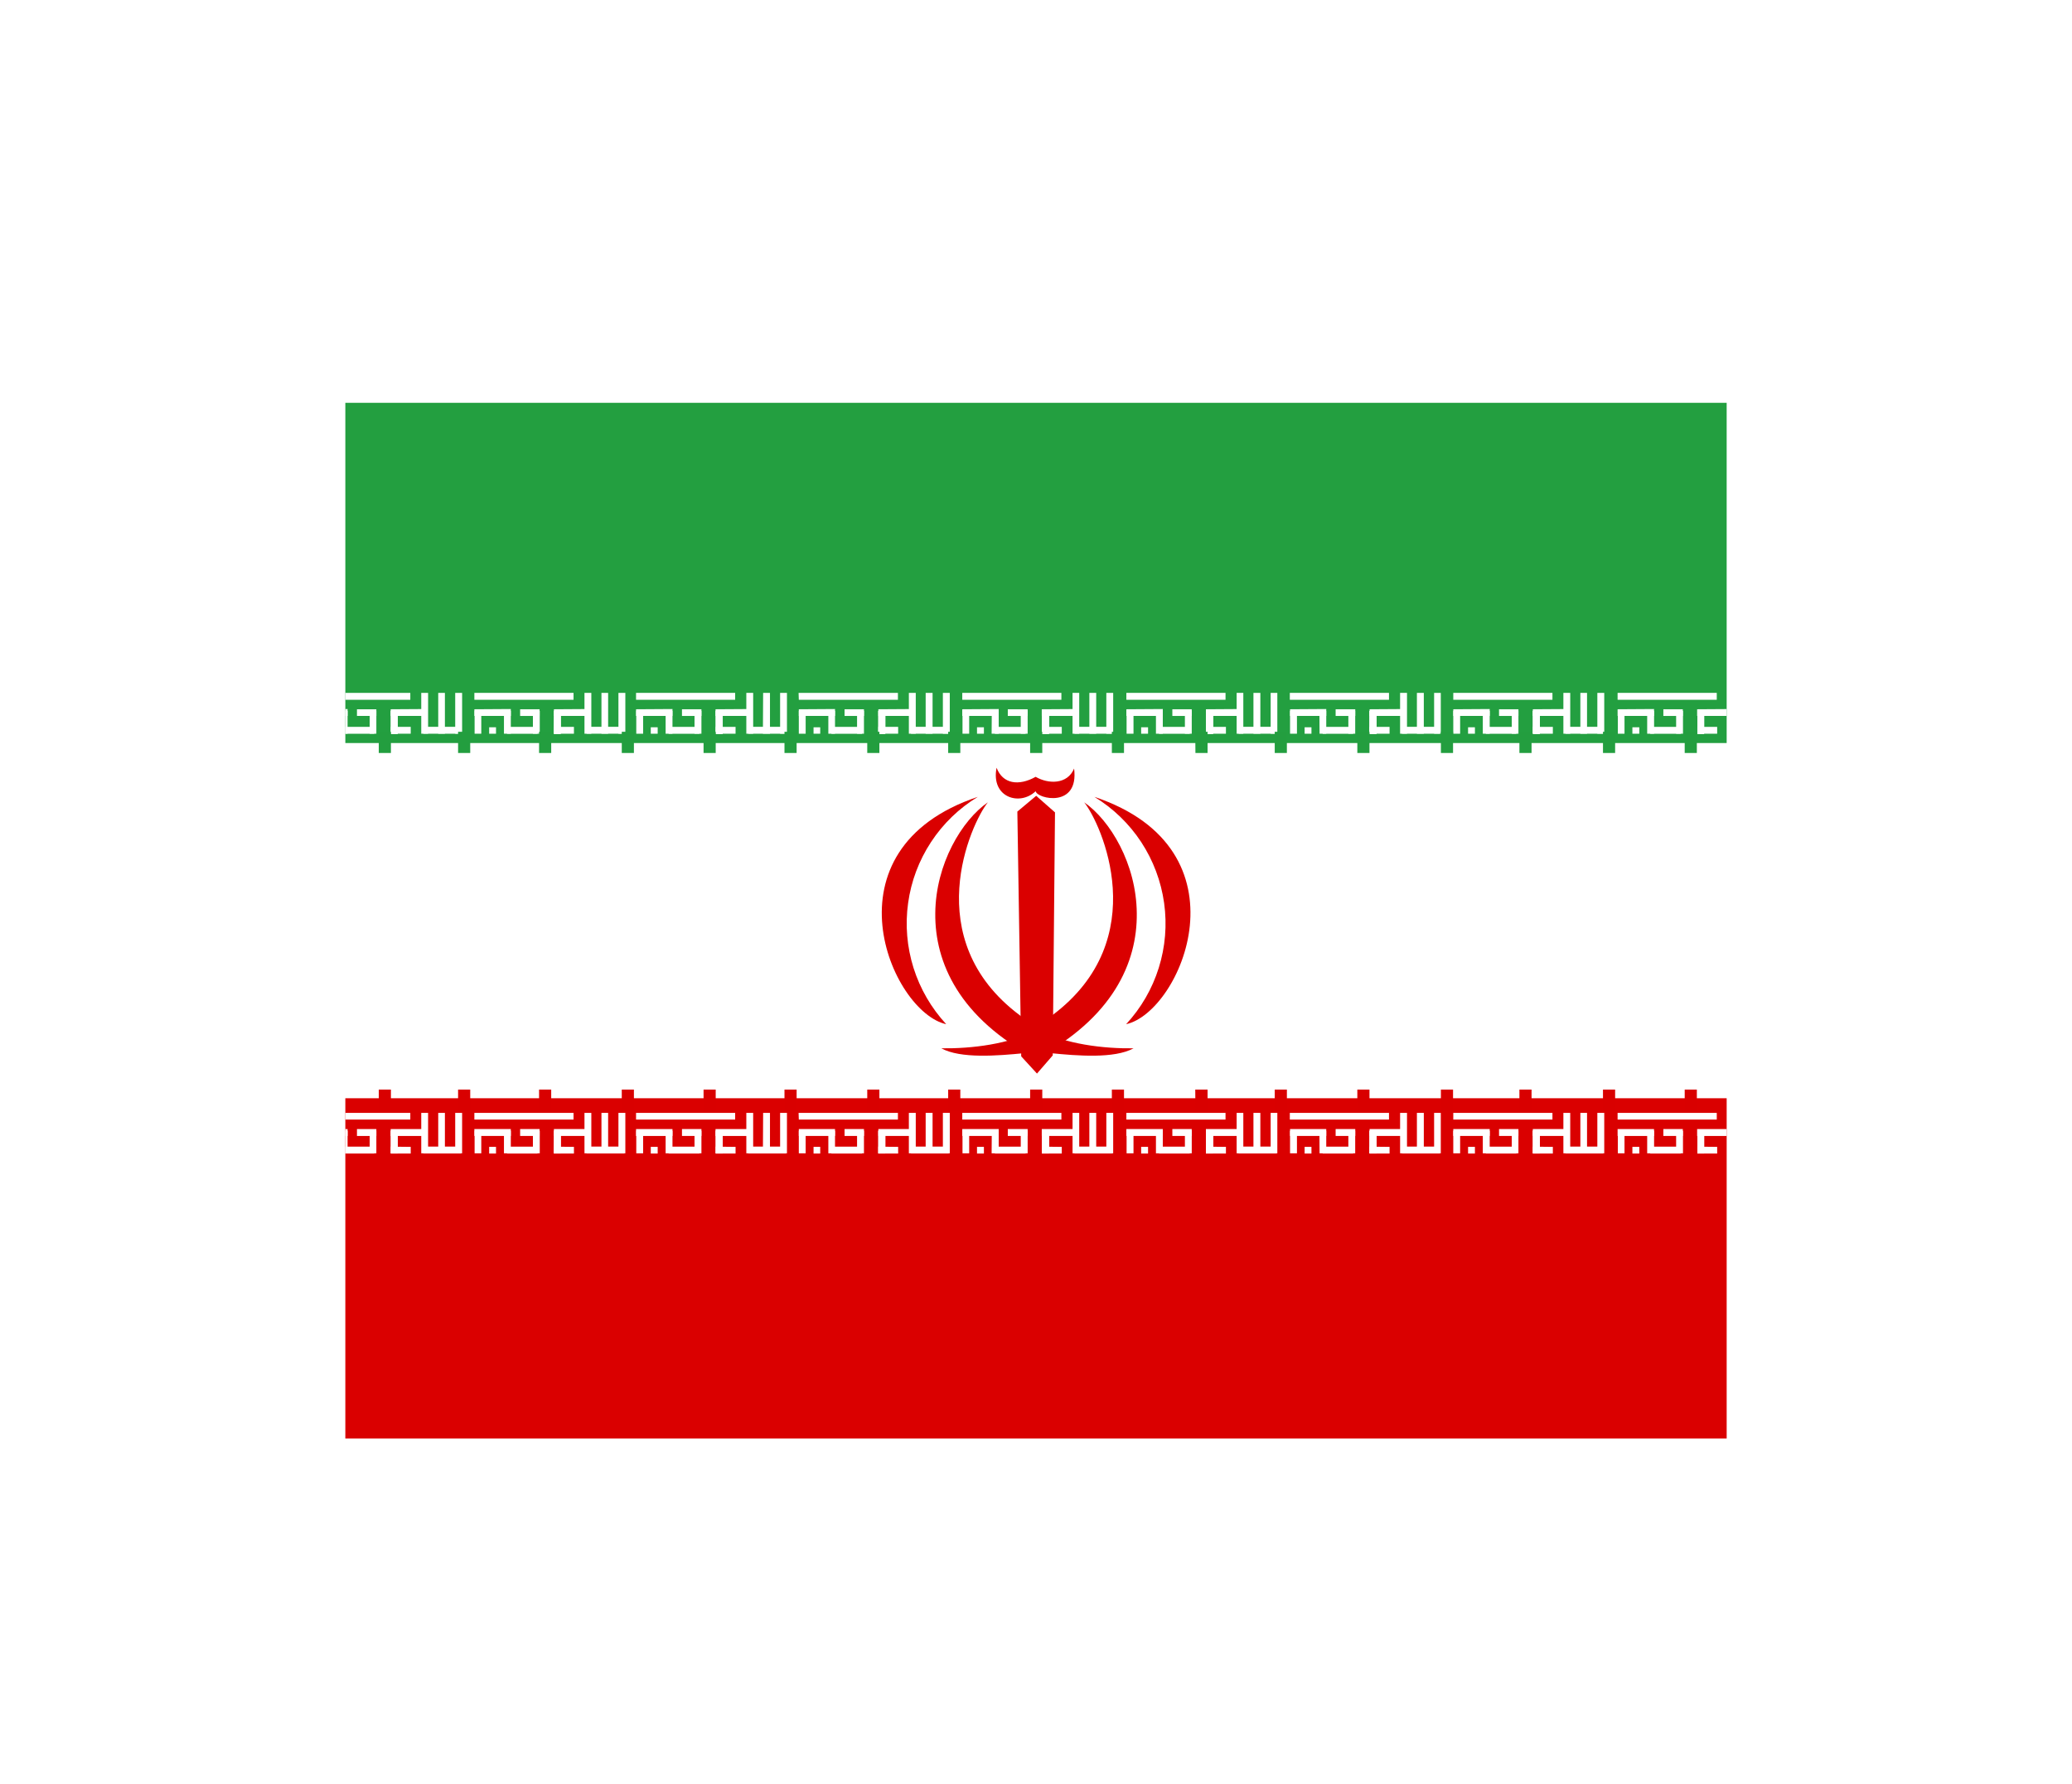 <svg width="36" height="31" viewBox="0 0 36 31" fill="none" xmlns="http://www.w3.org/2000/svg">
<g filter="url(#filter0_d_336_27804)">
<g clip-path="url(#clip0_336_27804)">
<path fill-rule="evenodd" clip-rule="evenodd" d="M2.25 3H33.75V21H2.25V3Z" fill="white"/>
<path fill-rule="evenodd" clip-rule="evenodd" d="M2.25 15.086H33.75V20.999H2.25V15.086Z" fill="#DA0000"/>
<path fill-rule="evenodd" clip-rule="evenodd" d="M8.242 15.34H9.965V15.456H8.242V15.34ZM8.499 15.931H8.618V16.047H8.499V15.931ZM9.972 15.931V16.047H9.627V15.927L9.972 15.931ZM10.155 15.34H10.274V16.043H10.155V15.34Z" fill="white"/>
<path fill-rule="evenodd" clip-rule="evenodd" d="M10.845 15.926V16.046H10.191V15.926H10.845ZM9.629 15.648H9.741V16.046H9.625L9.629 15.648Z" fill="white"/>
<path fill-rule="evenodd" clip-rule="evenodd" d="M10.745 15.34H10.865V16.043H10.745V15.34ZM10.45 15.34H10.566V16.043H10.45V15.34ZM8.875 15.621V15.741H8.242V15.621H8.875ZM10.257 15.621V15.741H9.624V15.621H10.257Z" fill="white"/>
<path fill-rule="evenodd" clip-rule="evenodd" d="M9.629 15.652H9.741V16.043H9.625L9.629 15.652Z" fill="white"/>
<path fill-rule="evenodd" clip-rule="evenodd" d="M9.629 15.652H9.741V16.043H9.625L9.629 15.652Z" fill="white"/>
<path fill-rule="evenodd" clip-rule="evenodd" d="M9.628 15.652H9.74V16.043H9.624L9.628 15.652ZM8.246 15.652H8.362V16.043H8.246V15.652ZM9.259 15.652H9.378V16.043H9.259V15.652ZM8.756 15.652H8.875V16.043H8.756V15.652Z" fill="white"/>
<path fill-rule="evenodd" clip-rule="evenodd" d="M9.339 15.927V16.047H8.809V15.927H9.339ZM9.375 15.621V15.741H9.037V15.621H9.375Z" fill="white"/>
<path fill-rule="evenodd" clip-rule="evenodd" d="M5.406 15.34H7.129V15.456H5.406V15.34ZM5.663 15.931H5.782V16.047H5.659L5.663 15.931ZM7.136 15.931V16.047H6.791V15.927L7.136 15.931ZM7.319 15.34H7.438V16.043H7.319V15.34Z" fill="white"/>
<path fill-rule="evenodd" clip-rule="evenodd" d="M8.009 15.926V16.046H7.355V15.926H8.009ZM6.793 15.648H6.909V16.046H6.793V15.648Z" fill="white"/>
<path fill-rule="evenodd" clip-rule="evenodd" d="M7.909 15.34H8.029V16.043H7.909V15.34ZM7.614 15.34H7.73V16.043H7.614V15.34ZM6.039 15.621V15.741H5.406V15.621H6.039ZM7.421 15.621V15.741H6.788V15.621H7.421Z" fill="white"/>
<path fill-rule="evenodd" clip-rule="evenodd" d="M6.793 15.652H6.909V16.043H6.793V15.652Z" fill="white"/>
<path fill-rule="evenodd" clip-rule="evenodd" d="M6.793 15.652H6.909V16.043H6.793V15.652Z" fill="white"/>
<path fill-rule="evenodd" clip-rule="evenodd" d="M6.792 15.652H6.908V16.043H6.792V15.652ZM5.41 15.652H5.526V16.043H5.41V15.652ZM6.423 15.652H6.539V16.043H6.423V15.652ZM5.92 15.652H6.039V16.043H5.92V15.652Z" fill="white"/>
<path fill-rule="evenodd" clip-rule="evenodd" d="M6.504 15.927V16.047H5.977V15.927H6.504ZM6.539 15.621V15.741H6.202V15.621H6.539Z" fill="white"/>
<path fill-rule="evenodd" clip-rule="evenodd" d="M11.051 15.34H12.773V15.456H11.051V15.34ZM11.307 15.931H11.427V16.047H11.307V15.931ZM12.78 15.931V16.047H12.436V15.927L12.78 15.931ZM12.967 15.34H13.086V16.043H12.967V15.34Z" fill="white"/>
<path fill-rule="evenodd" clip-rule="evenodd" d="M13.654 15.926V16.046H13V15.926H13.654ZM12.438 15.648H12.557V16.046H12.438V15.648Z" fill="white"/>
<path fill-rule="evenodd" clip-rule="evenodd" d="M13.554 15.34H13.673V16.043H13.554V15.34ZM13.259 15.34H13.378V16.043H13.255L13.259 15.34ZM11.684 15.621V15.741H11.051V15.621H11.684ZM13.065 15.621V15.741H12.432V15.621H13.065Z" fill="white"/>
<path fill-rule="evenodd" clip-rule="evenodd" d="M12.438 15.652H12.557V16.043H12.438V15.652Z" fill="white"/>
<path fill-rule="evenodd" clip-rule="evenodd" d="M12.438 15.652H12.557V16.043H12.438V15.652Z" fill="white"/>
<path fill-rule="evenodd" clip-rule="evenodd" d="M12.436 15.652H12.556V16.043H12.436V15.652ZM11.055 15.652H11.174V16.043H11.055V15.652ZM12.067 15.652H12.187V16.043H12.067V15.652ZM11.565 15.652H11.684V16.043H11.565V15.652Z" fill="white"/>
<path fill-rule="evenodd" clip-rule="evenodd" d="M12.152 15.927V16.047H11.617V15.927H12.152ZM12.187 15.621V15.741H11.849V15.621H12.187Z" fill="white"/>
<path fill-rule="evenodd" clip-rule="evenodd" d="M13.875 15.34H15.601V15.456H13.879L13.875 15.34ZM14.135 15.931H14.251V16.047H14.135V15.931ZM15.605 15.931V16.047H15.26V15.927L15.605 15.931ZM15.791 15.34H15.911V16.043H15.791V15.34Z" fill="white"/>
<path fill-rule="evenodd" clip-rule="evenodd" d="M16.482 15.926V16.046H15.828V15.926H16.482ZM15.262 15.648H15.381V16.046H15.262V15.648Z" fill="white"/>
<path fill-rule="evenodd" clip-rule="evenodd" d="M16.382 15.34H16.502V16.043H16.382V15.34ZM16.083 15.34H16.203V16.043H16.083V15.34ZM14.508 15.621V15.741H13.879V15.621H14.508ZM15.89 15.621V15.741H15.261V15.621H15.89Z" fill="white"/>
<path fill-rule="evenodd" clip-rule="evenodd" d="M15.262 15.652H15.381V16.043H15.262V15.652Z" fill="white"/>
<path fill-rule="evenodd" clip-rule="evenodd" d="M15.262 15.652H15.381V16.043H15.262V15.652Z" fill="white"/>
<path fill-rule="evenodd" clip-rule="evenodd" d="M15.261 15.652H15.38V16.043H15.261V15.652ZM13.879 15.652H13.998V16.043H13.879V15.652ZM14.891 15.652H15.011V16.043H14.891V15.652ZM14.392 15.652H14.508V16.043H14.392V15.652Z" fill="white"/>
<path fill-rule="evenodd" clip-rule="evenodd" d="M14.976 15.927V16.047H14.445V15.927H14.976ZM15.011 15.621V15.741H14.674V15.621H15.011Z" fill="white"/>
<path fill-rule="evenodd" clip-rule="evenodd" d="M16.719 15.34H18.441V15.456H16.719V15.34ZM16.975 15.931H17.095V16.047H16.975V15.931ZM18.448 15.931V16.047H18.104V15.927L18.448 15.931ZM18.635 15.34H18.751V16.043H18.635V15.34Z" fill="white"/>
<path fill-rule="evenodd" clip-rule="evenodd" d="M19.322 15.926V16.046H18.668V15.926H19.322ZM18.105 15.648H18.225V16.046H18.105V15.648Z" fill="white"/>
<path fill-rule="evenodd" clip-rule="evenodd" d="M19.222 15.34H19.341V16.043H19.222V15.34ZM18.927 15.34H19.046V16.043H18.927V15.34ZM17.352 15.621V15.741H16.719V15.621H17.352ZM18.733 15.621V15.741H18.1V15.621H18.733Z" fill="white"/>
<path fill-rule="evenodd" clip-rule="evenodd" d="M18.105 15.652H18.225V16.043H18.105V15.652Z" fill="white"/>
<path fill-rule="evenodd" clip-rule="evenodd" d="M18.105 15.652H18.225V16.043H18.105V15.652Z" fill="white"/>
<path fill-rule="evenodd" clip-rule="evenodd" d="M18.104 15.652H18.224V16.043H18.104V15.652ZM16.723 15.652H16.839V16.043H16.723V15.652ZM17.735 15.652H17.855V16.043H17.735V15.652ZM17.232 15.652H17.352V16.043H17.229L17.232 15.652Z" fill="white"/>
<path fill-rule="evenodd" clip-rule="evenodd" d="M17.82 15.927V16.047H17.285V15.927H17.82ZM17.855 15.621V15.741H17.51V15.621H17.855Z" fill="white"/>
<path fill-rule="evenodd" clip-rule="evenodd" d="M2.25 3H33.75V8.913H2.25V3Z" fill="#239F40"/>
<path fill-rule="evenodd" clip-rule="evenodd" d="M19.57 15.34H21.293V15.456H19.57V15.34ZM19.827 15.931H19.947V16.047H19.827V15.931ZM21.3 15.931V16.047H20.952V15.927L21.3 15.931ZM21.486 15.34H21.602V16.043H21.486V15.34Z" fill="white"/>
<path fill-rule="evenodd" clip-rule="evenodd" d="M22.173 15.926V16.046H21.519V15.926H22.173ZM20.957 15.648H21.076V16.046H20.953L20.957 15.648Z" fill="white"/>
<path fill-rule="evenodd" clip-rule="evenodd" d="M22.077 15.34H22.193V16.043H22.077V15.34ZM21.778 15.34H21.898V16.043H21.778V15.34ZM20.203 15.621V15.741H19.57V15.621H20.203ZM21.585 15.621V15.741H20.952V15.621H21.585Z" fill="white"/>
<path fill-rule="evenodd" clip-rule="evenodd" d="M20.953 15.652H21.076V16.043H20.953V15.652Z" fill="white"/>
<path fill-rule="evenodd" clip-rule="evenodd" d="M20.953 15.652H21.076V16.043H20.953V15.652Z" fill="white"/>
<path fill-rule="evenodd" clip-rule="evenodd" d="M20.952 15.652H21.075V16.043H20.952V15.652ZM19.574 15.652H19.694V16.043H19.574V15.652ZM20.587 15.652H20.706V16.043H20.587V15.652ZM20.084 15.652H20.203V16.043H20.084V15.652Z" fill="white"/>
<path fill-rule="evenodd" clip-rule="evenodd" d="M20.671 15.927V16.047H20.137V15.927H20.671ZM20.706 15.621V15.741H20.369V15.621H20.706Z" fill="white"/>
<path fill-rule="evenodd" clip-rule="evenodd" d="M22.41 15.34H24.133V15.456H22.41V15.34ZM22.667 15.931H22.786V16.047H22.667V15.931ZM24.143 15.931V16.047H23.795V15.927L24.143 15.931ZM24.326 15.34H24.446V16.043H24.326V15.34Z" fill="white"/>
<path fill-rule="evenodd" clip-rule="evenodd" d="M25.013 15.926V16.046H24.359V15.926H25.013ZM23.797 15.648H23.916V16.046H23.797V15.648Z" fill="white"/>
<path fill-rule="evenodd" clip-rule="evenodd" d="M24.917 15.34H25.033V16.043H24.917V15.34ZM24.618 15.34H24.738V16.043H24.618V15.34ZM23.043 15.621V15.741H22.414V15.621H23.043ZM24.425 15.621V15.741H23.796V15.621H24.425Z" fill="white"/>
<path fill-rule="evenodd" clip-rule="evenodd" d="M23.797 15.652H23.916V16.043H23.797V15.652Z" fill="white"/>
<path fill-rule="evenodd" clip-rule="evenodd" d="M23.797 15.652H23.916V16.043H23.797V15.652Z" fill="white"/>
<path fill-rule="evenodd" clip-rule="evenodd" d="M23.796 15.652H23.915V16.043H23.796V15.652ZM22.414 15.652H22.534V16.043H22.414V15.652ZM23.427 15.652H23.546V16.043H23.427V15.652ZM22.924 15.652H23.043V16.043H22.927L22.924 15.652Z" fill="white"/>
<path fill-rule="evenodd" clip-rule="evenodd" d="M23.511 15.927V16.047H22.98V15.927H23.511ZM23.547 15.621V15.741H23.206V15.621H23.547Z" fill="white"/>
<path fill-rule="evenodd" clip-rule="evenodd" d="M25.25 15.34H26.973V15.456H25.25V15.34ZM25.507 15.931H25.626V16.047H25.507V15.931ZM26.98 15.931V16.047H26.635V15.927L26.98 15.931ZM27.163 15.34H27.282V16.043H27.163V15.34Z" fill="white"/>
<path fill-rule="evenodd" clip-rule="evenodd" d="M27.853 15.926V16.046H27.199V15.926H27.853ZM26.633 15.648H26.752V16.046H26.633V15.648Z" fill="white"/>
<path fill-rule="evenodd" clip-rule="evenodd" d="M27.753 15.34H27.873V16.043H27.753V15.34ZM27.458 15.34H27.574V16.043H27.458V15.34ZM25.883 15.621V15.741H25.25V15.621H25.883ZM27.265 15.621V15.741H26.632V15.621H27.265Z" fill="white"/>
<path fill-rule="evenodd" clip-rule="evenodd" d="M26.637 15.652H26.753V16.043H26.637V15.652Z" fill="white"/>
<path fill-rule="evenodd" clip-rule="evenodd" d="M26.637 15.652H26.753V16.043H26.637V15.652Z" fill="white"/>
<path fill-rule="evenodd" clip-rule="evenodd" d="M26.635 15.652H26.751V16.043H26.635V15.652ZM25.25 15.652H25.369V16.043H25.25V15.652ZM26.266 15.652H26.382V16.043H26.266V15.652ZM25.763 15.652H25.883V16.043H25.763V15.652Z" fill="white"/>
<path fill-rule="evenodd" clip-rule="evenodd" d="M26.347 15.927V16.047H25.816V15.927H26.347ZM26.382 15.621V15.741H26.045V15.621H26.382Z" fill="white"/>
<path fill-rule="evenodd" clip-rule="evenodd" d="M28.105 15.34H29.828V15.456H28.105V15.34ZM28.362 15.931H28.482V16.047H28.362V15.931ZM29.835 15.931V16.047H29.491V15.927L29.835 15.931ZM30.018 15.34H30.137V16.043H30.018V15.34Z" fill="white"/>
<path fill-rule="evenodd" clip-rule="evenodd" d="M30.709 15.926V16.046H30.055V15.926H30.709ZM29.492 15.648H29.608V16.046H29.492V15.648Z" fill="white"/>
<path fill-rule="evenodd" clip-rule="evenodd" d="M30.609 15.34H30.728V16.043H30.609V15.34ZM30.313 15.34H30.429V16.043H30.313V15.34ZM28.738 15.621V15.741H28.105V15.621H28.738ZM30.12 15.621V15.741H29.487V15.621H30.12Z" fill="white"/>
<path fill-rule="evenodd" clip-rule="evenodd" d="M29.492 15.652H29.608V16.043H29.492V15.652Z" fill="white"/>
<path fill-rule="evenodd" clip-rule="evenodd" d="M29.492 15.652H29.608V16.043H29.492V15.652Z" fill="white"/>
<path fill-rule="evenodd" clip-rule="evenodd" d="M29.491 15.652H29.607V16.043H29.491V15.652ZM28.109 15.652H28.225V16.043H28.109V15.652ZM29.122 15.652H29.241V16.043H29.122V15.652ZM28.619 15.652H28.739V16.043H28.619V15.652Z" fill="white"/>
<path fill-rule="evenodd" clip-rule="evenodd" d="M29.203 15.927V16.047H28.672V15.927H29.203ZM29.238 15.621V15.741H28.9V15.621H29.238Z" fill="white"/>
<path fill-rule="evenodd" clip-rule="evenodd" d="M8.242 8.041H9.965V8.161H8.242V8.041ZM8.499 8.639H8.618V8.751H8.499V8.639ZM9.972 8.632V8.751H9.627V8.632H9.972ZM10.155 8.041H10.274V8.751H10.155V8.041Z" fill="white"/>
<path fill-rule="evenodd" clip-rule="evenodd" d="M10.845 8.631V8.751H10.191V8.631H10.845ZM9.629 8.354H9.741V8.751H9.625L9.629 8.354Z" fill="white"/>
<path fill-rule="evenodd" clip-rule="evenodd" d="M10.745 8.041H10.865V8.751H10.745V8.041ZM10.45 8.041H10.566V8.751H10.45V8.041ZM8.875 8.322V8.442H8.242V8.326L8.875 8.322ZM10.257 8.322V8.442H9.624V8.326L10.257 8.322Z" fill="white"/>
<path fill-rule="evenodd" clip-rule="evenodd" d="M9.629 8.354H9.741V8.751H9.625L9.629 8.354Z" fill="white"/>
<path fill-rule="evenodd" clip-rule="evenodd" d="M9.629 8.354H9.741V8.751H9.625L9.629 8.354Z" fill="white"/>
<path fill-rule="evenodd" clip-rule="evenodd" d="M9.628 8.354H9.74V8.751H9.624L9.628 8.354ZM8.246 8.354H8.362V8.751H8.246V8.354ZM9.259 8.354H9.378V8.751H9.259V8.354ZM8.756 8.354H8.875V8.751H8.756V8.354Z" fill="white"/>
<path fill-rule="evenodd" clip-rule="evenodd" d="M9.339 8.632V8.752H8.809V8.632H9.339ZM9.375 8.326V8.442H9.037V8.326H9.375Z" fill="white"/>
<path fill-rule="evenodd" clip-rule="evenodd" d="M5.406 8.041H7.129V8.161H5.406V8.041ZM5.663 8.639H5.782V8.751H5.659L5.663 8.639ZM7.136 8.632V8.751H6.791V8.632H7.136ZM7.319 8.041H7.438V8.751H7.319V8.041Z" fill="white"/>
<path fill-rule="evenodd" clip-rule="evenodd" d="M8.009 8.631V8.751H7.355V8.631H8.009ZM6.793 8.354H6.909V8.751H6.793V8.354Z" fill="white"/>
<path fill-rule="evenodd" clip-rule="evenodd" d="M7.909 8.041H8.029V8.751H7.909V8.041ZM7.614 8.041H7.73V8.751H7.614V8.041ZM6.039 8.322V8.442H5.406V8.326L6.039 8.322ZM7.421 8.322V8.442H6.788V8.326L7.421 8.322Z" fill="white"/>
<path fill-rule="evenodd" clip-rule="evenodd" d="M6.793 8.354H6.909V8.751H6.793V8.354Z" fill="white"/>
<path fill-rule="evenodd" clip-rule="evenodd" d="M6.793 8.354H6.909V8.751H6.793V8.354Z" fill="white"/>
<path fill-rule="evenodd" clip-rule="evenodd" d="M6.792 8.354H6.908V8.751H6.792V8.354ZM5.41 8.354H5.526V8.751H5.41V8.354ZM6.423 8.354H6.539V8.751H6.423V8.354ZM5.92 8.354H6.039V8.751H5.92V8.354Z" fill="white"/>
<path fill-rule="evenodd" clip-rule="evenodd" d="M6.504 8.632V8.752H5.977V8.632H6.504ZM6.539 8.326V8.442H6.202V8.326H6.539Z" fill="white"/>
<path fill-rule="evenodd" clip-rule="evenodd" d="M11.051 8.041H12.773V8.161H11.051V8.041ZM11.307 8.639H11.427V8.751H11.307V8.639ZM12.78 8.632V8.751H12.436V8.632H12.78ZM12.967 8.041H13.086V8.751H12.967V8.041Z" fill="white"/>
<path fill-rule="evenodd" clip-rule="evenodd" d="M13.654 8.631V8.751H13V8.631H13.654ZM12.438 8.354H12.557V8.751H12.438V8.354Z" fill="white"/>
<path fill-rule="evenodd" clip-rule="evenodd" d="M13.554 8.041H13.673V8.751H13.554V8.041ZM13.259 8.041H13.378V8.751H13.255L13.259 8.041ZM11.684 8.322V8.442H11.051V8.326L11.684 8.322ZM13.065 8.322V8.442H12.432V8.326L13.065 8.322Z" fill="white"/>
<path fill-rule="evenodd" clip-rule="evenodd" d="M12.438 8.354H12.557V8.751H12.438V8.354Z" fill="white"/>
<path fill-rule="evenodd" clip-rule="evenodd" d="M12.438 8.354H12.557V8.751H12.438V8.354Z" fill="white"/>
<path fill-rule="evenodd" clip-rule="evenodd" d="M12.436 8.354H12.556V8.751H12.436V8.354ZM11.055 8.354H11.174V8.751H11.055V8.354ZM12.067 8.354H12.187V8.751H12.067V8.354ZM11.565 8.354H11.684V8.751H11.565V8.354Z" fill="white"/>
<path fill-rule="evenodd" clip-rule="evenodd" d="M12.152 8.632V8.752H11.617V8.632H12.152ZM12.187 8.326V8.442H11.849V8.326H12.187Z" fill="white"/>
<path fill-rule="evenodd" clip-rule="evenodd" d="M13.875 8.041H15.601V8.161H13.879L13.875 8.041ZM14.135 8.639H14.251V8.751H14.135V8.639ZM15.605 8.632V8.751H15.26V8.632H15.605ZM15.791 8.041H15.911V8.751H15.791V8.041Z" fill="white"/>
<path fill-rule="evenodd" clip-rule="evenodd" d="M16.482 8.631V8.751H15.828V8.631H16.482ZM15.262 8.354H15.381V8.751H15.262V8.354Z" fill="white"/>
<path fill-rule="evenodd" clip-rule="evenodd" d="M16.382 8.041H16.502V8.751H16.382V8.041ZM16.083 8.041H16.203V8.751H16.083V8.041ZM14.508 8.322V8.442H13.879V8.326L14.508 8.322ZM15.89 8.322V8.442H15.261V8.326L15.89 8.322Z" fill="white"/>
<path fill-rule="evenodd" clip-rule="evenodd" d="M15.262 8.354H15.381V8.751H15.262V8.354Z" fill="white"/>
<path fill-rule="evenodd" clip-rule="evenodd" d="M15.262 8.354H15.381V8.751H15.262V8.354Z" fill="white"/>
<path fill-rule="evenodd" clip-rule="evenodd" d="M15.261 8.354H15.38V8.751H15.261V8.354ZM13.879 8.354H13.998V8.751H13.879V8.354ZM14.891 8.354H15.011V8.751H14.891V8.354ZM14.392 8.354H14.508V8.751H14.392V8.354Z" fill="white"/>
<path fill-rule="evenodd" clip-rule="evenodd" d="M14.976 8.632V8.752H14.445V8.632H14.976ZM15.011 8.326V8.442H14.674V8.326H15.011Z" fill="white"/>
<path fill-rule="evenodd" clip-rule="evenodd" d="M16.719 8.041H18.441V8.161H16.719V8.041ZM16.975 8.639H17.095V8.751H16.975V8.639ZM18.448 8.632V8.751H18.104V8.632H18.448ZM18.635 8.041H18.751V8.751H18.635V8.041Z" fill="white"/>
<path fill-rule="evenodd" clip-rule="evenodd" d="M19.322 8.631V8.751H18.668V8.631H19.322ZM18.105 8.354H18.225V8.751H18.105V8.354Z" fill="white"/>
<path fill-rule="evenodd" clip-rule="evenodd" d="M19.222 8.041H19.341V8.751H19.222V8.041ZM18.927 8.041H19.046V8.751H18.927V8.041ZM17.352 8.322V8.442H16.719V8.326L17.352 8.322ZM18.733 8.322V8.442H18.1V8.326L18.733 8.322Z" fill="white"/>
<path fill-rule="evenodd" clip-rule="evenodd" d="M18.105 8.354H18.225V8.751H18.105V8.354Z" fill="white"/>
<path fill-rule="evenodd" clip-rule="evenodd" d="M18.105 8.354H18.225V8.751H18.105V8.354Z" fill="white"/>
<path fill-rule="evenodd" clip-rule="evenodd" d="M18.104 8.354H18.224V8.751H18.104V8.354ZM16.723 8.354H16.839V8.751H16.723V8.354ZM17.735 8.354H17.855V8.751H17.735V8.354ZM17.232 8.354H17.352V8.751H17.229L17.232 8.354Z" fill="white"/>
<path fill-rule="evenodd" clip-rule="evenodd" d="M17.82 8.632V8.752H17.285V8.632H17.82ZM17.855 8.326V8.442H17.51V8.326H17.855Z" fill="white"/>
<path fill-rule="evenodd" clip-rule="evenodd" d="M19.57 8.041H21.293V8.161H19.57V8.041ZM19.827 8.639H19.947V8.751H19.827V8.639ZM21.3 8.632V8.751H20.952V8.632H21.3ZM21.486 8.041H21.602V8.751H21.486V8.041Z" fill="white"/>
<path fill-rule="evenodd" clip-rule="evenodd" d="M22.173 8.631V8.751H21.519V8.631H22.173ZM20.957 8.354H21.076V8.751H20.953L20.957 8.354Z" fill="white"/>
<path fill-rule="evenodd" clip-rule="evenodd" d="M22.077 8.041H22.193V8.751H22.077V8.041ZM21.778 8.041H21.898V8.751H21.778V8.041ZM20.203 8.322V8.442H19.57V8.326L20.203 8.322ZM21.585 8.322V8.442H20.952V8.326L21.585 8.322Z" fill="white"/>
<path fill-rule="evenodd" clip-rule="evenodd" d="M20.953 8.354H21.076V8.751H20.953V8.354Z" fill="white"/>
<path fill-rule="evenodd" clip-rule="evenodd" d="M20.953 8.354H21.076V8.751H20.953V8.354Z" fill="white"/>
<path fill-rule="evenodd" clip-rule="evenodd" d="M20.952 8.354H21.075V8.751H20.952V8.354ZM19.574 8.354H19.694V8.751H19.574V8.354ZM20.587 8.354H20.706V8.751H20.587V8.354ZM20.084 8.354H20.203V8.751H20.084V8.354Z" fill="white"/>
<path fill-rule="evenodd" clip-rule="evenodd" d="M20.671 8.632V8.752H20.137V8.632H20.671ZM20.706 8.326V8.442H20.369V8.326H20.706Z" fill="white"/>
<path fill-rule="evenodd" clip-rule="evenodd" d="M22.41 8.041H24.133V8.161H22.41V8.041ZM22.667 8.639H22.786V8.751H22.667V8.639ZM24.143 8.632V8.751H23.795V8.632H24.143ZM24.326 8.041H24.446V8.751H24.326V8.041Z" fill="white"/>
<path fill-rule="evenodd" clip-rule="evenodd" d="M25.013 8.631V8.751H24.359V8.631H25.013ZM23.797 8.354H23.916V8.751H23.797V8.354Z" fill="white"/>
<path fill-rule="evenodd" clip-rule="evenodd" d="M24.917 8.041H25.033V8.751H24.917V8.041ZM24.618 8.041H24.738V8.751H24.618V8.041ZM23.043 8.322V8.442H22.414V8.326L23.043 8.322ZM24.425 8.322V8.442H23.796V8.326L24.425 8.322Z" fill="white"/>
<path fill-rule="evenodd" clip-rule="evenodd" d="M23.797 8.354H23.916V8.751H23.797V8.354Z" fill="white"/>
<path fill-rule="evenodd" clip-rule="evenodd" d="M23.797 8.354H23.916V8.751H23.797V8.354Z" fill="white"/>
<path fill-rule="evenodd" clip-rule="evenodd" d="M23.796 8.354H23.915V8.751H23.796V8.354ZM22.414 8.354H22.534V8.751H22.414V8.354ZM23.427 8.354H23.546V8.751H23.427V8.354ZM22.924 8.354H23.043V8.751H22.927L22.924 8.354Z" fill="white"/>
<path fill-rule="evenodd" clip-rule="evenodd" d="M23.511 8.632V8.752H22.98V8.632H23.511ZM23.547 8.326V8.442H23.206V8.326H23.547Z" fill="white"/>
<path fill-rule="evenodd" clip-rule="evenodd" d="M25.25 8.041H26.973V8.161H25.25V8.041ZM25.507 8.639H25.626V8.751H25.507V8.639ZM26.98 8.632V8.751H26.635V8.632H26.98ZM27.163 8.041H27.282V8.751H27.163V8.041Z" fill="white"/>
<path fill-rule="evenodd" clip-rule="evenodd" d="M27.853 8.631V8.751H27.199V8.631H27.853ZM26.633 8.354H26.752V8.751H26.633V8.354Z" fill="white"/>
<path fill-rule="evenodd" clip-rule="evenodd" d="M27.753 8.041H27.873V8.751H27.753V8.041ZM27.458 8.041H27.574V8.751H27.458V8.041ZM25.883 8.322V8.442H25.25V8.326L25.883 8.322ZM27.265 8.322V8.442H26.632V8.326L27.265 8.322Z" fill="white"/>
<path fill-rule="evenodd" clip-rule="evenodd" d="M26.637 8.354H26.753V8.751H26.637V8.354Z" fill="white"/>
<path fill-rule="evenodd" clip-rule="evenodd" d="M26.637 8.354H26.753V8.751H26.637V8.354Z" fill="white"/>
<path fill-rule="evenodd" clip-rule="evenodd" d="M26.635 8.354H26.751V8.751H26.635V8.354ZM25.25 8.354H25.369V8.751H25.25V8.354ZM26.266 8.354H26.382V8.751H26.266V8.354ZM25.763 8.354H25.883V8.751H25.763V8.354Z" fill="white"/>
<path fill-rule="evenodd" clip-rule="evenodd" d="M26.347 8.632V8.752H25.816V8.632H26.347ZM26.382 8.326V8.442H26.045V8.326H26.382Z" fill="white"/>
<path fill-rule="evenodd" clip-rule="evenodd" d="M28.105 8.041H29.828V8.161H28.105V8.041ZM28.362 8.639H28.482V8.751H28.362V8.639ZM29.835 8.632V8.751H29.491V8.632H29.835ZM30.018 8.041H30.137V8.751H30.018V8.041Z" fill="white"/>
<path fill-rule="evenodd" clip-rule="evenodd" d="M30.709 8.631V8.751H30.055V8.631H30.709ZM29.492 8.354H29.608V8.751H29.492V8.354Z" fill="white"/>
<path fill-rule="evenodd" clip-rule="evenodd" d="M30.609 8.041H30.728V8.751H30.609V8.041ZM30.313 8.041H30.429V8.751H30.313V8.041ZM28.738 8.322V8.442H28.105V8.326L28.738 8.322ZM30.12 8.322V8.442H29.487V8.326L30.12 8.322Z" fill="white"/>
<path fill-rule="evenodd" clip-rule="evenodd" d="M29.492 8.354H29.608V8.751H29.492V8.354Z" fill="white"/>
<path fill-rule="evenodd" clip-rule="evenodd" d="M29.492 8.354H29.608V8.751H29.492V8.354Z" fill="white"/>
<path fill-rule="evenodd" clip-rule="evenodd" d="M29.491 8.354H29.607V8.751H29.491V8.354ZM28.109 8.354H28.225V8.751H28.109V8.354ZM29.122 8.354H29.241V8.751H29.122V8.354ZM28.619 8.354H28.739V8.751H28.619V8.354Z" fill="white"/>
<path fill-rule="evenodd" clip-rule="evenodd" d="M29.203 8.632V8.752H28.672V8.632H29.203ZM29.238 8.326V8.442H28.9V8.326H29.238Z" fill="white"/>
<path fill-rule="evenodd" clip-rule="evenodd" d="M6.581 14.935H6.792V15.305H6.581V14.935ZM12.224 14.935H12.435V15.305H12.224V14.935ZM2.25 14.935H2.461V15.305H2.25V14.935ZM5.115 14.935H5.326V15.305H5.115V14.935ZM7.959 14.935H8.17V15.305H7.959V14.935ZM9.366 14.935H9.577V15.305H9.366V14.935ZM10.803 14.935H11.014V15.305H10.803V14.935ZM13.63 14.935H13.841V15.305H13.63V14.935ZM20.767 14.935H20.981V15.305H20.77L20.767 14.935ZM15.068 14.935H15.279V15.305H15.068V14.935ZM16.474 14.935H16.685V15.305H16.474V14.935ZM17.898 14.935H18.109V15.305H17.898V14.935ZM19.318 14.935H19.529V15.305H19.318V14.935ZM30.681 14.935H30.892V15.305H30.681V14.935ZM22.148 14.935H22.359V15.305H22.148V14.935ZM23.583 14.935H23.794V15.305H23.583V14.935ZM25.035 14.935H25.246V15.305H25.035V14.935ZM26.399 14.935H26.61V15.305H26.399V14.935ZM27.851 14.935H28.062V15.305H27.851V14.935ZM29.271 14.935H29.482V15.305H29.271V14.935ZM33.479 14.935H33.69V15.305H33.479V14.935ZM32.115 14.935H32.326V15.305H32.115V14.935ZM3.677 14.935H3.888V15.305H3.677V14.935Z" fill="#D90000"/>
<path fill-rule="evenodd" clip-rule="evenodd" d="M6.581 8.717H6.792V9.086H6.581V8.717ZM12.224 8.717H12.435V9.086H12.224V8.717ZM2.25 8.717H2.461V9.086H2.25V8.717ZM5.115 8.717H5.326V9.086H5.115V8.717ZM7.959 8.717H8.17V9.086H7.959V8.717ZM9.366 8.717H9.577V9.086H9.366V8.717ZM10.803 8.717H11.014V9.086H10.803V8.717ZM13.63 8.717H13.841V9.086H13.63V8.717ZM20.767 8.717H20.981V9.086H20.77L20.767 8.717ZM15.068 8.717H15.279V9.086H15.068V8.717ZM16.474 8.717H16.685V9.086H16.474V8.717ZM17.898 8.717H18.109V9.086H17.898V8.717ZM19.318 8.717H19.529V9.086H19.318V8.717ZM30.681 8.717H30.892V9.086H30.681V8.717ZM22.148 8.717H22.359V9.086H22.148V8.717ZM23.583 8.717H23.794V9.086H23.583V8.717ZM25.035 8.717H25.246V9.086H25.035V8.717ZM26.399 8.717H26.61V9.086H26.399V8.717ZM27.851 8.717H28.062V9.086H27.851V8.717ZM29.271 8.717H29.482V9.086H29.271V8.717ZM33.479 8.717H33.69V9.086H33.479V8.717ZM32.115 8.717H32.326V9.086H32.115V8.717ZM3.677 8.717H3.888V9.086H3.677V8.717Z" fill="#239E3F"/>
<path fill-rule="evenodd" clip-rule="evenodd" d="M18.837 9.943C19.132 10.309 20.05 12.32 18.285 13.642C17.452 14.268 17.969 14.296 17.993 14.401C19.329 13.694 19.762 12.731 19.751 11.87C19.744 11.012 19.287 10.253 18.837 9.943Z" fill="#DA0000"/>
<path fill-rule="evenodd" clip-rule="evenodd" d="M19.014 9.848C19.34 10.046 19.618 10.315 19.828 10.634C20.037 10.953 20.173 11.315 20.226 11.693C20.279 12.071 20.247 12.456 20.133 12.82C20.019 13.185 19.825 13.519 19.566 13.799C20.522 13.588 21.745 10.762 19.014 9.848V9.848ZM16.989 9.848C16.663 10.046 16.385 10.315 16.176 10.634C15.966 10.954 15.83 11.315 15.778 11.694C15.725 12.072 15.758 12.457 15.872 12.821C15.987 13.185 16.181 13.519 16.44 13.799C15.48 13.588 14.261 10.762 16.989 9.848V9.848Z" fill="#DA0000"/>
<path fill-rule="evenodd" clip-rule="evenodd" d="M17.164 9.943C16.869 10.309 15.951 12.32 17.716 13.642C18.546 14.268 18.033 14.296 18.008 14.401C16.672 13.694 16.24 12.731 16.25 11.87C16.257 11.012 16.714 10.253 17.164 9.943Z" fill="#DA0000"/>
<path fill-rule="evenodd" clip-rule="evenodd" d="M19.695 14.218C19.172 14.225 18.514 14.148 18.025 13.891C18.106 14.049 18.173 14.148 18.254 14.302C18.718 14.348 19.361 14.401 19.695 14.218ZM16.355 14.218C16.879 14.225 17.537 14.148 18.025 13.891C17.945 14.049 17.878 14.148 17.797 14.302C17.333 14.348 16.689 14.401 16.355 14.218ZM17.315 9.342C17.421 9.623 17.698 9.665 17.994 9.5C18.212 9.627 18.546 9.637 18.662 9.356C18.75 10.052 18.018 9.883 17.994 9.75C17.72 10.013 17.213 9.862 17.315 9.342Z" fill="#DA0000"/>
<path fill-rule="evenodd" clip-rule="evenodd" d="M18.017 14.657L18.291 14.341L18.33 10.118L18.003 9.83L17.676 10.104L17.743 14.358L18.017 14.657Z" fill="#DA0000"/>
</g>
</g>
<defs>
<filter id="filter0_d_336_27804" x="0" y="-2" width="36" height="36" filterUnits="userSpaceOnUse" color-interpolation-filters="sRGB">
<feFlood flood-opacity="0" result="BackgroundImageFix"/>
<feColorMatrix in="SourceAlpha" type="matrix" values="0 0 0 0 0 0 0 0 0 0 0 0 0 0 0 0 0 0 127 0" result="hardAlpha"/>
<feOffset dy="4"/>
<feGaussianBlur stdDeviation="3"/>
<feComposite in2="hardAlpha" operator="out"/>
<feColorMatrix type="matrix" values="0 0 0 0 0 0 0 0 0 0 0 0 0 0 0 0 0 0 0.16 0"/>
<feBlend mode="normal" in2="BackgroundImageFix" result="effect1_dropShadow_336_27804"/>
<feBlend mode="normal" in="SourceGraphic" in2="effect1_dropShadow_336_27804" result="shape"/>
</filter>
<clipPath id="clip0_336_27804">
<rect width="24" height="18" fill="white" transform="translate(6 3)"/>
</clipPath>
</defs>
</svg>
